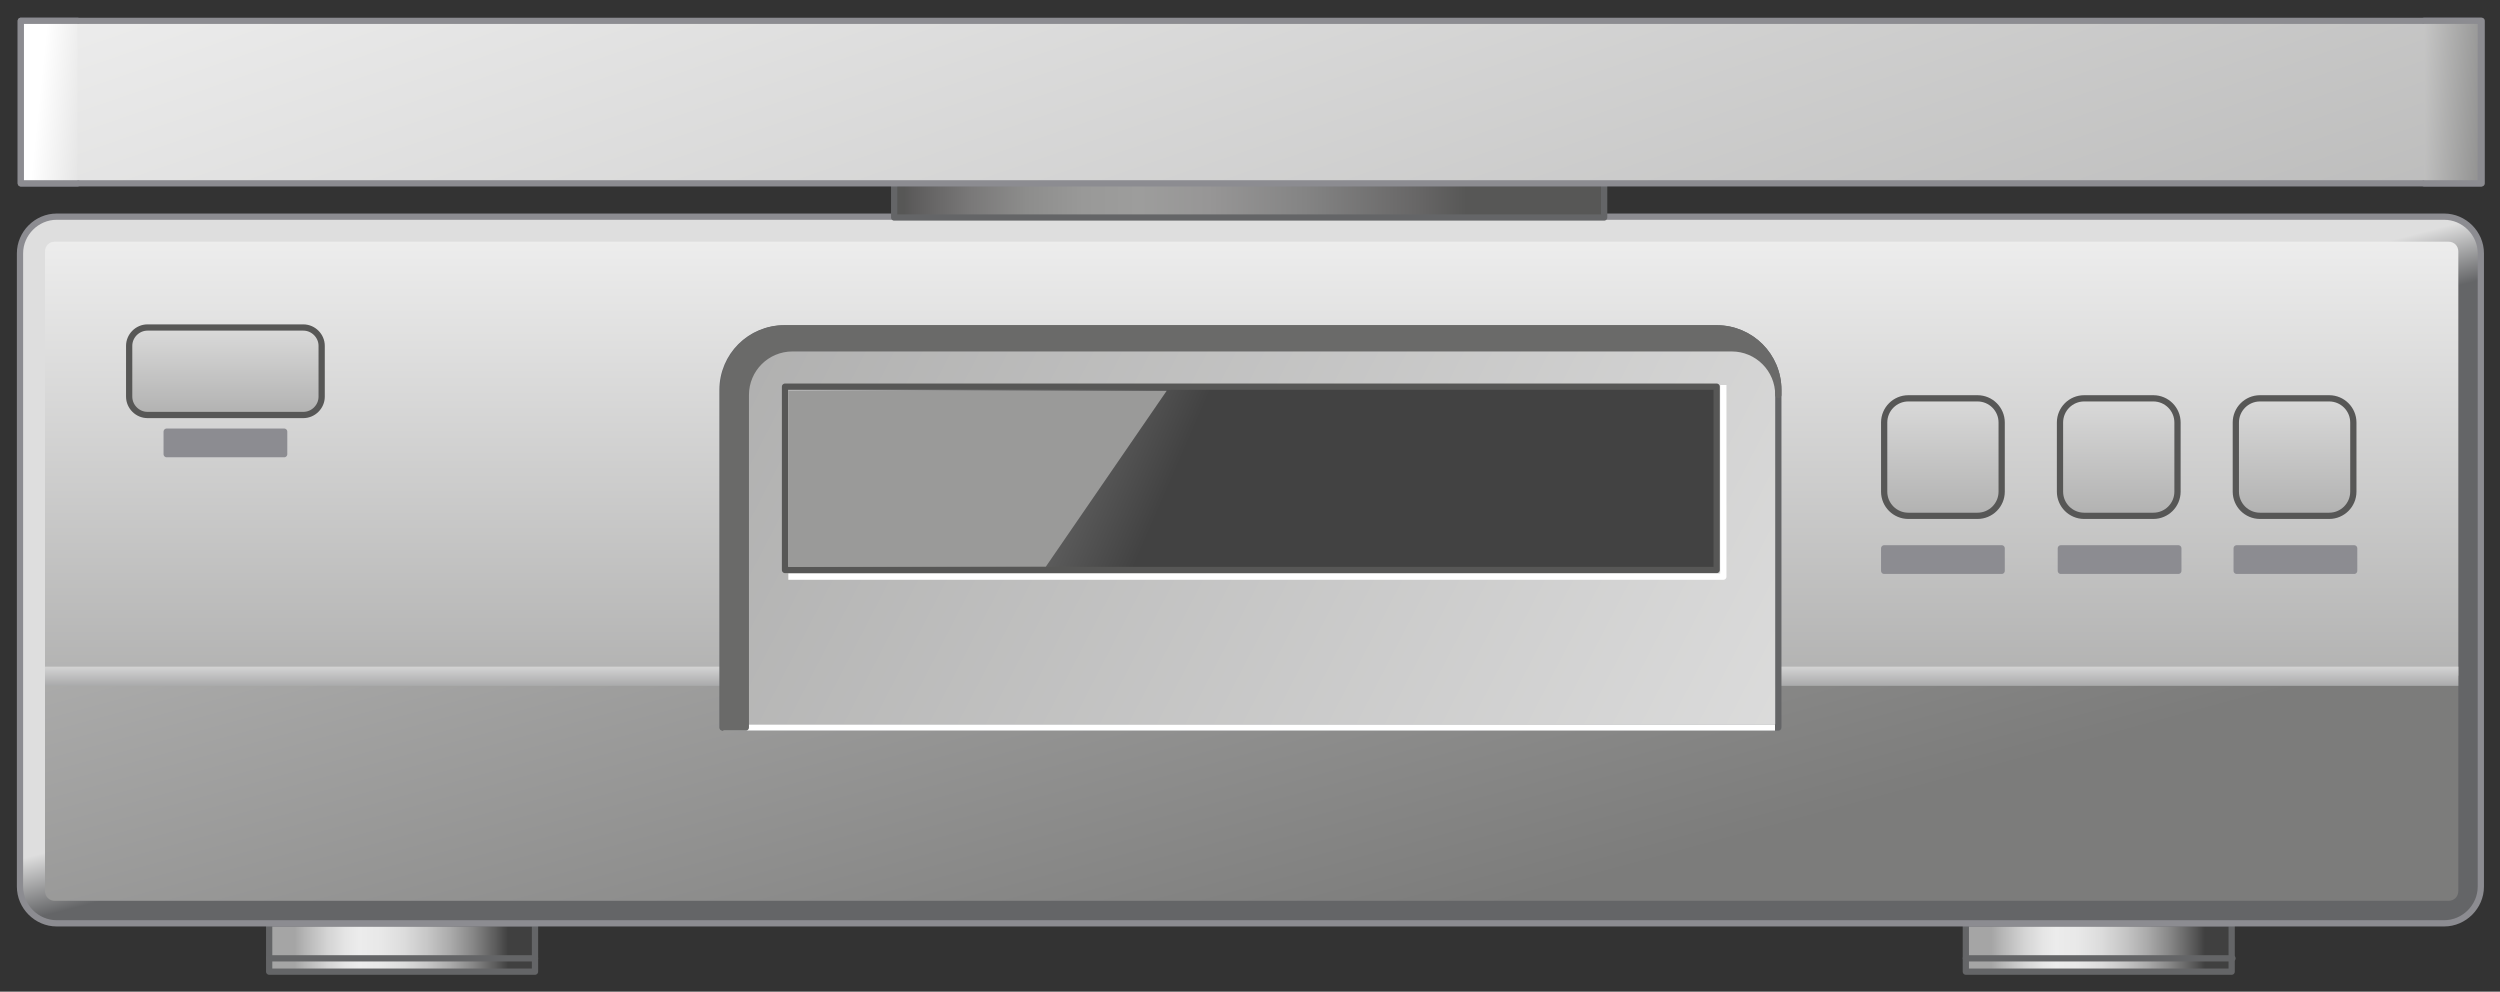 <?xml version="1.0" encoding="utf-8"?>

<!-- Copyright 2016 Siemens AG -->

<!-- Generator: Adobe Illustrator 16.0.4, SVG Export Plug-In . SVG Version: 6.00 Build 0)  -->
<!DOCTYPE svg PUBLIC "-//W3C//DTD SVG 1.1//EN" "http://www.w3.org/Graphics/SVG/1.1/DTD/svg11.dtd">
<svg version="1.1" id="Digital_Scale" xmlns="http://www.w3.org/2000/svg" xmlns:xlink="http://www.w3.org/1999/xlink" x="0px"
	 y="0px" width="300px" height="119px" viewBox="0 0 300 119" enable-background="new 0 0 300 119" xml:space="preserve">
<rect x="0" y="0" width="300" height="119" fill="#333333" stroke="none"/>
<g id="Stands">
	<g id="Stand_Right">
		<linearGradient id="Shape_4_" gradientUnits="userSpaceOnUse" x1="238.974" y1="113.684" x2="264.594" y2="113.684">
			<stop  offset="0" style="stop-color:#A5A5A5"/>
			<stop  offset="4.758149e-02" style="stop-color:#B5B5B5"/>
			<stop  offset="0.151" style="stop-color:#D3D3D3"/>
			<stop  offset="0.239" style="stop-color:#E5E5E5"/>
			<stop  offset="0.302" style="stop-color:#ECECEC"/>
			<stop  offset="0.407" style="stop-color:#E8E8E8"/>
			<stop  offset="0.514" style="stop-color:#DCDCDC"/>
			<stop  offset="0.621" style="stop-color:#C7C7C7"/>
			<stop  offset="0.729" style="stop-color:#ABABAB"/>
			<stop  offset="0.838" style="stop-color:#868686"/>
			<stop  offset="0.945" style="stop-color:#5A5A5A"/>
			<stop  offset="1" style="stop-color:#404040"/>
		</linearGradient>
		
			<rect id="Shape_3_" x="235.9" y="110.8" fill="url(#Shape_4_)" stroke="#646567" stroke-width="0.75" stroke-linecap="round" stroke-linejoin="round" stroke-miterlimit="10" width="31.9" height="5.8"/>
		
			<line id="Devider_Line_1_" fill="none" stroke="#646567" stroke-width="0.75" stroke-linecap="round" stroke-linejoin="round" stroke-miterlimit="10" x1="235.9" y1="115" x2="267.9" y2="115"/>
	</g>
	<g id="Stand_Left">
		<linearGradient id="Shape_5_" gradientUnits="userSpaceOnUse" x1="35.352" y1="113.684" x2="60.972" y2="113.684">
			<stop  offset="0" style="stop-color:#A5A5A5"/>
			<stop  offset="4.758149e-02" style="stop-color:#B5B5B5"/>
			<stop  offset="0.151" style="stop-color:#D3D3D3"/>
			<stop  offset="0.239" style="stop-color:#E5E5E5"/>
			<stop  offset="0.302" style="stop-color:#ECECEC"/>
			<stop  offset="0.407" style="stop-color:#E8E8E8"/>
			<stop  offset="0.514" style="stop-color:#DCDCDC"/>
			<stop  offset="0.621" style="stop-color:#C7C7C7"/>
			<stop  offset="0.729" style="stop-color:#ABABAB"/>
			<stop  offset="0.838" style="stop-color:#868686"/>
			<stop  offset="0.945" style="stop-color:#5A5A5A"/>
			<stop  offset="1" style="stop-color:#404040"/>
		</linearGradient>
		
			<rect id="Shape_2_" x="32.3" y="110.8" fill="url(#Shape_5_)" stroke="#646567" stroke-width="0.75" stroke-linecap="round" stroke-linejoin="round" stroke-miterlimit="10" width="31.9" height="5.8"/>
		
			<line id="Devider_Line" fill="none" stroke="#646567" stroke-width="0.75" stroke-linecap="round" stroke-linejoin="round" stroke-miterlimit="10" x1="32.3" y1="115" x2="64.2" y2="115"/>
	</g>
</g>
<g id="Housing">
	<linearGradient id="Bevelled_Edge_1_" gradientUnits="userSpaceOnUse" x1="149.137" y1="64.804" x2="150.983" y2="71.877">
		<stop  offset="0" style="stop-color:#DEDEDE"/>
		<stop  offset="1" style="stop-color:#646567"/>
	</linearGradient>
	
		<path id="Bevelled_Edge" fill="url(#Bevelled_Edge_1_)" stroke="#8C8C91" stroke-width="0.75" stroke-linecap="round" stroke-linejoin="round" stroke-miterlimit="10" d="
		M297.7,106.4c0,2.4-2,4.4-4.4,4.4H6.8c-2.4,0-4.4-2-4.4-4.4v-76c0-2.4,2-4.4,4.4-4.4h286.5c2.4,0,4.4,2,4.4,4.4V106.4z"/>
	<linearGradient id="Shape_Front_1_" gradientUnits="userSpaceOnUse" x1="150.18" y1="12.685" x2="150.18" y2="130.137">
		<stop  offset="0" style="stop-color:#FFFFFF"/>
		<stop  offset="1" style="stop-color:#7C7C7B"/>
	</linearGradient>
	<path id="Shape_Front" fill="url(#Shape_Front_1_)" d="M295,81.1V30.2c0-0.7-0.5-1.2-1.2-1.2H6.6c-0.7,0-1.2,0.5-1.2,1.2v50.9H295z
		"/>
	<linearGradient id="Shape_Underside_1_" gradientUnits="userSpaceOnUse" x1="102.749" y1="-80.519" x2="155.914" y2="115.206">
		<stop  offset="0" style="stop-color:#FFFFFF"/>
		<stop  offset="1" style="stop-color:#7C7C7B"/>
	</linearGradient>
	<path id="Shape_Underside" fill="url(#Shape_Underside_1_)" d="M295,81.1v25.8c0,0.7-0.5,1.2-1.2,1.2H6.6c-0.7,0-1.2-0.5-1.2-1.2
		V81.1H295z"/>
	<g id="Buttons">
		<g id="Buttons_Right">
			
				<path id="Text_1_" fill="#8C8C91" stroke="#8C8C91" stroke-width="0.75" stroke-linecap="round" stroke-linejoin="round" stroke-miterlimit="10" d="
				M240.2,68.5h-14.1v-2.7h14.1V68.5z M261.4,65.8h-14.1v2.7h14.1V65.8z M282.5,65.8h-14.1v2.7h14.1V65.8z"/>
			<linearGradient id="Buttons_2_" gradientUnits="userSpaceOnUse" x1="254.286" y1="34.908" x2="254.286" y2="80.407">
				<stop  offset="0" style="stop-color:#FFFFFF"/>
				<stop  offset="1" style="stop-color:#7C7C7B"/>
			</linearGradient>
			
				<path id="Buttons_1_" fill="url(#Buttons_2_)" stroke="#575756" stroke-width="0.75" stroke-linejoin="round" stroke-miterlimit="10" d="
				M229,61.9c-1.6,0-2.9-1.3-2.9-2.9v-8.3c0-1.6,1.3-2.9,2.9-2.9h8.3c1.6,0,2.9,1.3,2.9,2.9v8.3c0,1.6-1.3,2.9-2.9,2.9H229z
				 M258.4,61.9c1.6,0,2.9-1.3,2.9-2.9v-8.3c0-1.6-1.3-2.9-2.9-2.9h-8.3c-1.6,0-2.9,1.3-2.9,2.9v8.3c0,1.6,1.3,2.9,2.9,2.9H258.4z
				 M279.5,61.9c1.6,0,2.9-1.3,2.9-2.9v-8.3c0-1.6-1.3-2.9-2.9-2.9h-8.3c-1.6,0-2.9,1.3-2.9,2.9v8.3c0,1.6,1.3,2.9,2.9,2.9H279.5z"
				/>
		</g>
		<g id="On-Off_Button">
			
				<rect id="Text" x="20" y="51.8" fill="#8C8C91" stroke="#8C8C91" stroke-width="0.75" stroke-linecap="round" stroke-linejoin="round" stroke-miterlimit="10" width="14.1" height="2.7"/>
			<linearGradient id="Button_1_" gradientUnits="userSpaceOnUse" x1="27.058" y1="29.967" x2="27.058" y2="63.448">
				<stop  offset="0" style="stop-color:#FFFFFF"/>
				<stop  offset="1" style="stop-color:#7C7C7B"/>
			</linearGradient>
			
				<path id="Button" fill="url(#Button_1_)" stroke="#575756" stroke-width="0.75" stroke-linejoin="round" stroke-miterlimit="10" d="
				M36.4,49.8c1.2,0,2.2-1,2.2-2.2v-6.1c0-1.2-1-2.2-2.2-2.2H17.7c-1.2,0-2.2,1-2.2,2.2v6.1c0,1.2,1,2.2,2.2,2.2H36.4z"/>
		</g>
	</g>
	
		<linearGradient id="Reflection_Line_Horizontal_1_" gradientUnits="userSpaceOnUse" x1="150.18" y1="79.455" x2="150.18" y2="86.068">
		<stop  offset="0" style="stop-color:#DEDEDE"/>
		<stop  offset="1" style="stop-color:#646567"/>
	</linearGradient>
	<rect id="Reflection_Line_Horizontal" x="5.4" y="80" fill="url(#Reflection_Line_Horizontal_1_)" width="289.6" height="2.3"/>
</g>
<g id="Display">
	<linearGradient id="Shape_Hollow_1_" gradientUnits="userSpaceOnUse" x1="305.079" y1="145.225" x2="-47.671" y2="-37.822">
		<stop  offset="0" style="stop-color:#FFFFFF"/>
		<stop  offset="1" style="stop-color:#7C7C7B"/>
	</linearGradient>
	
		<path id="Shape_Hollow" fill="url(#Shape_Hollow_1_)" stroke="#646567" stroke-width="0.75" stroke-linecap="round" stroke-linejoin="round" stroke-miterlimit="10" d="
		M213.4,87.3V46.8c0-4.1-3.3-7.4-7.4-7.4H94.1c-4.1,0-7.4,3.3-7.4,7.4v40.5H213.4z"/>
	<g id="Display_1_">
		<linearGradient id="Shape_6_" gradientUnits="userSpaceOnUse" x1="75.377" y1="24.949" x2="142.193" y2="54.005">
			<stop  offset="0" style="stop-color:#FFFFFF"/>
			<stop  offset="1" style="stop-color:#424242"/>
		</linearGradient>
		
			<rect id="Shape_1_" x="94.2" y="46.4" fill="url(#Shape_6_)" stroke="#575756" stroke-width="0.75" stroke-linecap="round" stroke-linejoin="round" stroke-miterlimit="10" width="111.8" height="22"/>
		<polygon id="Refection" fill="#9A9A99" points="125.5,68 94.6,68 94.6,46.9 140,46.9 		"/>
	</g>
	<path id="Reflection_Lines" fill="none" stroke="#FFFFFF" stroke-width="0.75" stroke-linejoin="round" stroke-miterlimit="10" d="
		M86.8,87.3H213 M94.6,69.2h112.2V46.2"/>
	
		<path id="Shadow" fill="#6A6A69" stroke="#6A6A69" stroke-width="0.75" stroke-linecap="round" stroke-linejoin="round" stroke-miterlimit="10" d="
		M89.5,87.3h-2.7V46.8c0-4.1,3.3-7.4,7.4-7.4H206c4.1,0,7.4,3.3,7.4,7.4v0.6c0-3.1-2.5-5.6-5.6-5.6H95.1c-3.1,0-5.6,2.5-5.6,5.6
		V87.3z"/>
</g>
<g id="Scale_Platform">
	<linearGradient id="Measure_Pipe_1_" gradientUnits="userSpaceOnUse" x1="108.496" y1="23.824" x2="176.03" y2="23.824">
		<stop  offset="0" style="stop-color:#575756"/>
		<stop  offset="1.586480e-02" style="stop-color:#5D5C5C"/>
		<stop  offset="0.117" style="stop-color:#797878"/>
		<stop  offset="0.218" style="stop-color:#8D8D8C"/>
		<stop  offset="0.319" style="stop-color:#999998"/>
		<stop  offset="0.418" style="stop-color:#9D9D9C"/>
		<stop  offset="0.54" style="stop-color:#979696"/>
		<stop  offset="0.712" style="stop-color:#848484"/>
		<stop  offset="0.913" style="stop-color:#676666"/>
		<stop  offset="1" style="stop-color:#575756"/>
	</linearGradient>
	
		<rect id="Measure_Pipe" x="107.3" y="21.6" fill="url(#Measure_Pipe_1_)" stroke="#646567" stroke-width="0.75" stroke-linecap="round" stroke-linejoin="round" stroke-miterlimit="10" width="85.2" height="4.5"/>
	<g id="Platform">
		<linearGradient id="Shape_7_" gradientUnits="userSpaceOnUse" x1="117.322" y1="-82.939" x2="218.938" y2="212.156">
			<stop  offset="0" style="stop-color:#FFFFFF"/>
			<stop  offset="1" style="stop-color:#7C7C7B"/>
		</linearGradient>
		
			<rect id="Shape" x="2.5" y="2.5" fill="url(#Shape_7_)" stroke="#8C8C91" stroke-width="0.75" stroke-linecap="round" stroke-linejoin="round" stroke-miterlimit="10" width="295.3" height="19.5"/>
		<linearGradient id="Edge_Right_1_" gradientUnits="userSpaceOnUse" x1="281.802" y1="11.536" x2="301.319" y2="12.576">
			<stop  offset="0" style="stop-color:#FFFFFF"/>
			<stop  offset="1" style="stop-color:#7C7C7B"/>
		</linearGradient>
		
			<polyline id="Edge_Right" fill="url(#Edge_Right_1_)" stroke="#8C8C91" stroke-width="0.75" stroke-linecap="round" stroke-linejoin="round" stroke-miterlimit="10" points="
			290.9,22 297.7,22 297.7,2.5 290.9,2.5 		"/>
		<linearGradient id="Edge_Left_1_" gradientUnits="userSpaceOnUse" x1="4.67" y1="12.078" x2="33.353" y2="15.054">
			<stop  offset="0" style="stop-color:#FFFFFF"/>
			<stop  offset="1" style="stop-color:#7C7C7B"/>
		</linearGradient>
		
			<polyline id="Edge_Left" fill="url(#Edge_Left_1_)" stroke="#8C8C91" stroke-width="0.75" stroke-linecap="round" stroke-linejoin="round" stroke-miterlimit="10" points="
			9.3,22 2.5,22 2.5,2.5 9.3,2.5 		"/>
	</g>
</g>
</svg>
